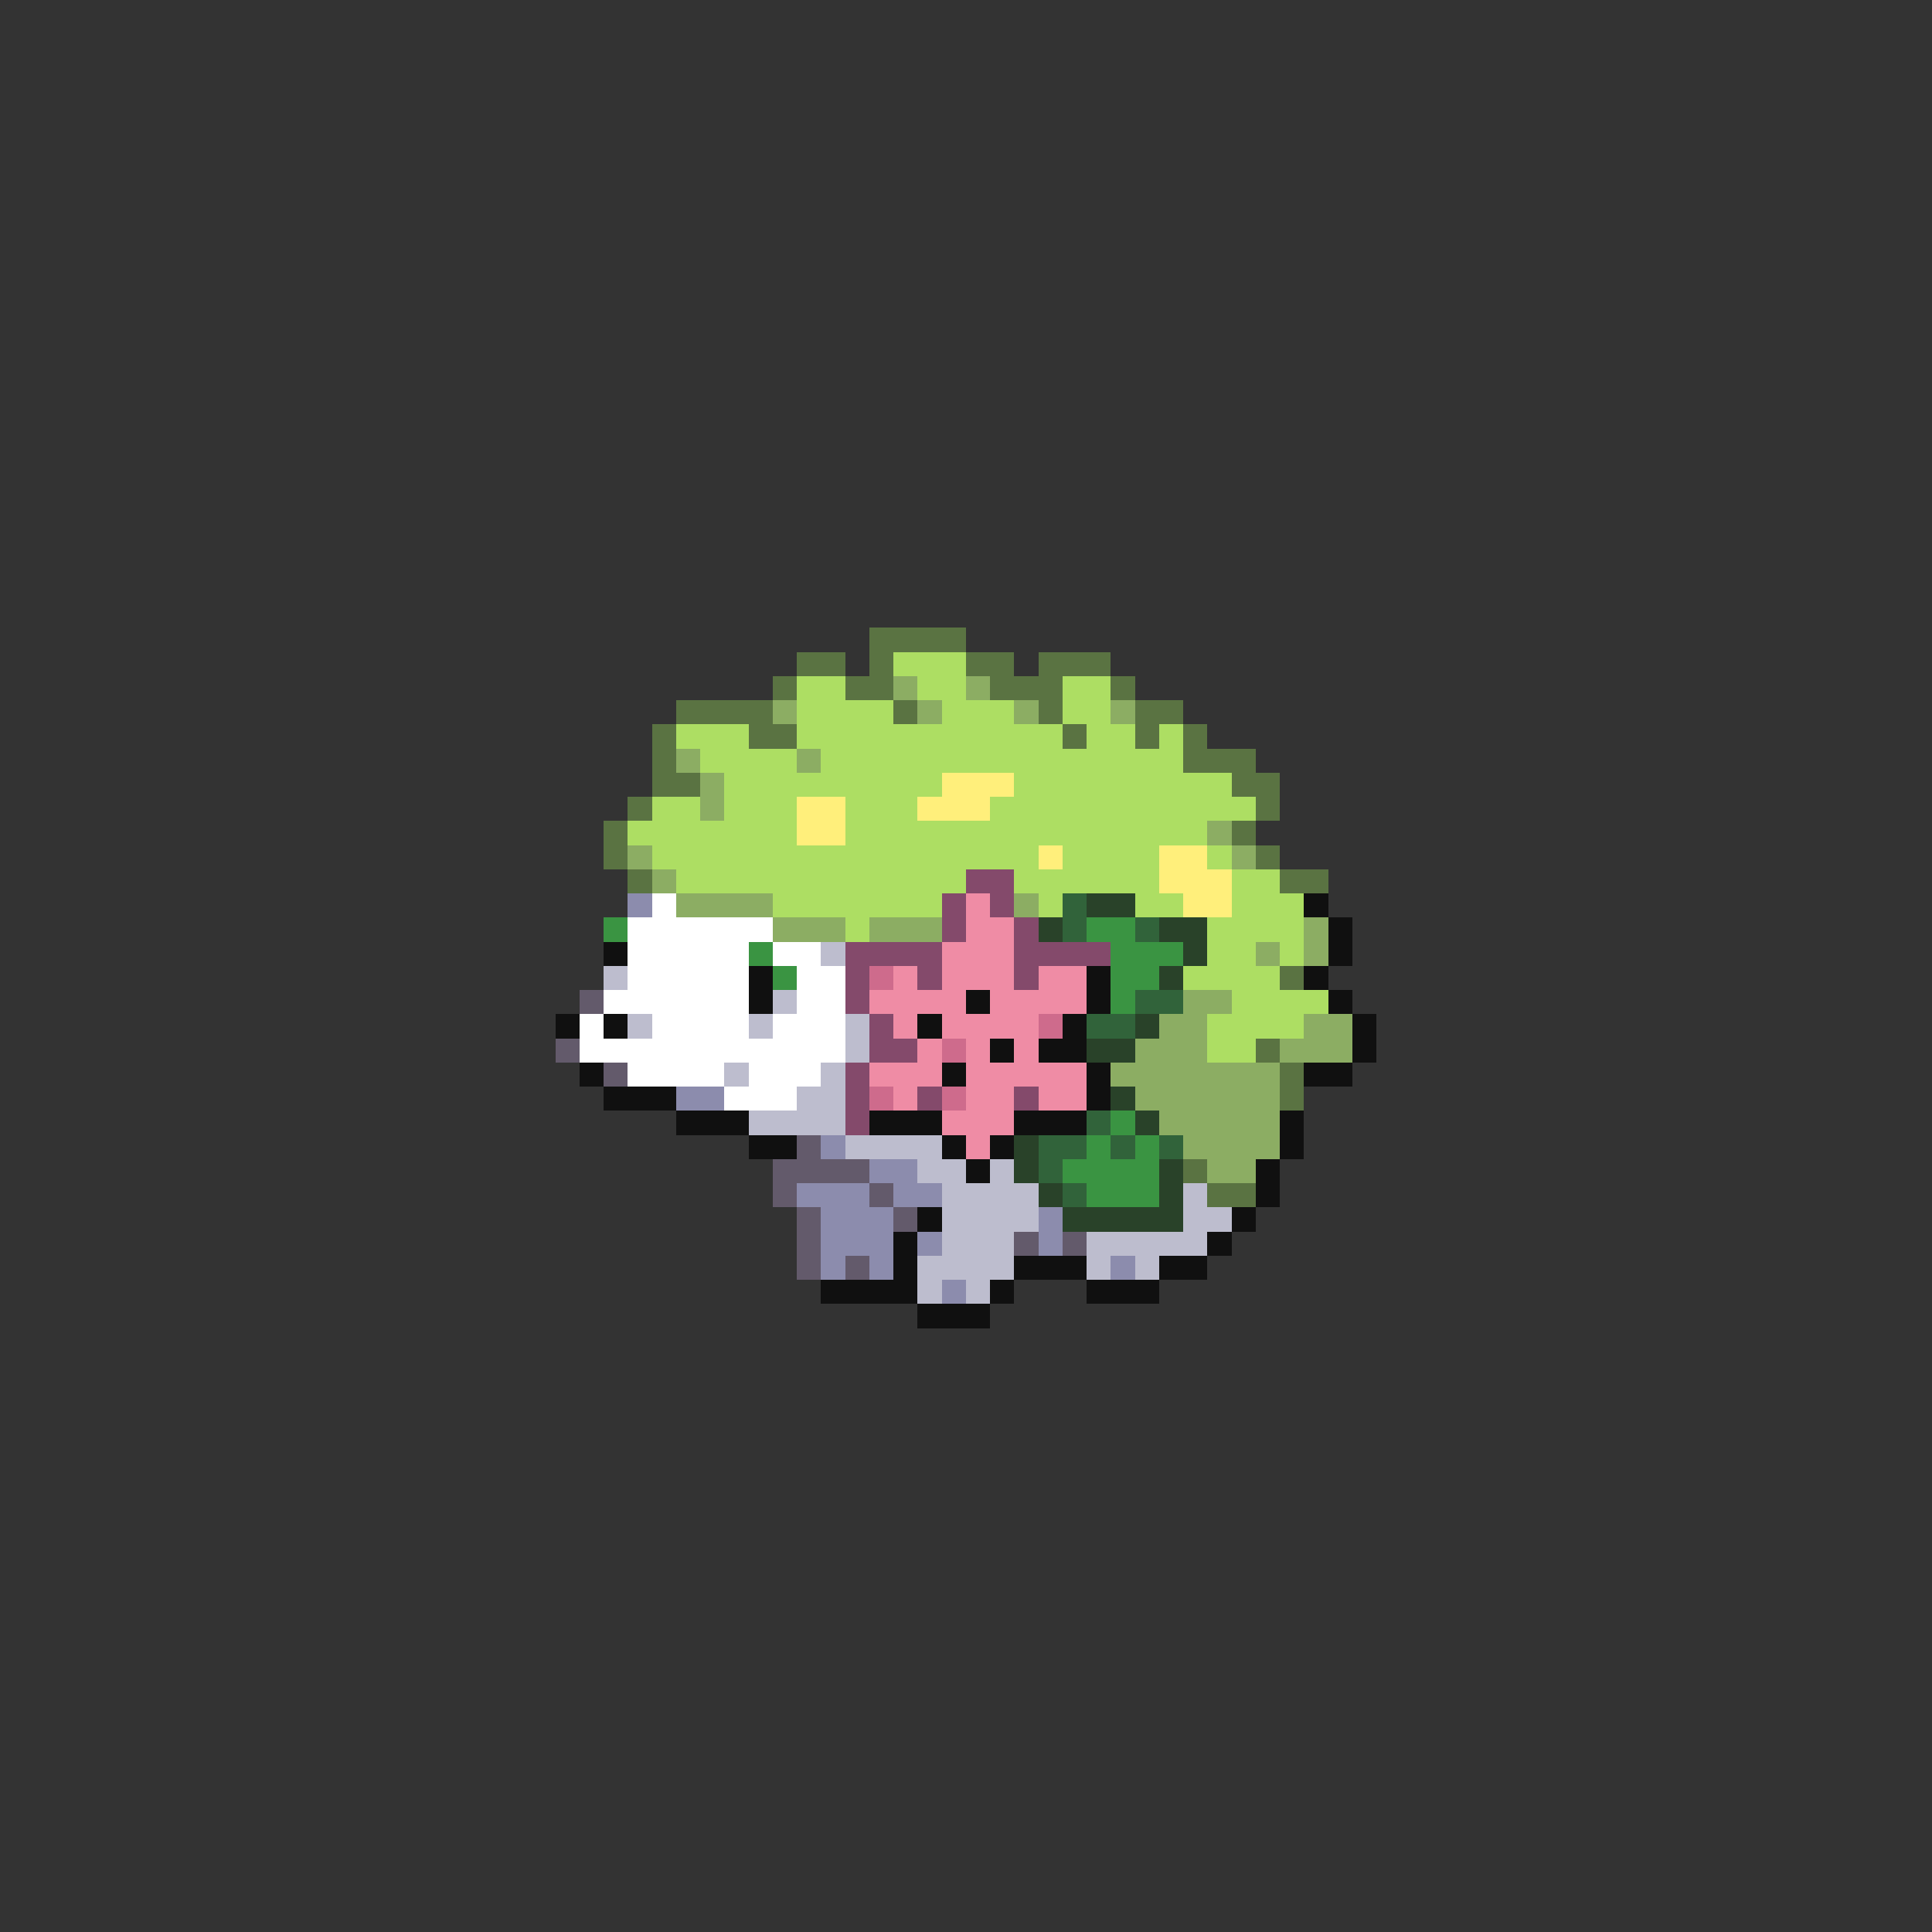 <svg xmlns="http://www.w3.org/2000/svg" viewBox="0 -0.5 80 80" shape-rendering="crispEdges">
<rect x="0" y="-0.5" width="80" height="80" fill="#333333" stroke="none"/>
<path stroke="#5a7342" d="M36 26h4M33 27h2M36 27h1M40 27h2M43 27h3M32 28h1M35 28h2M41 28h3M46 28h1M28 29h4M37 29h1M43 29h1M47 29h2M27 30h1M31 30h2M44 30h1M47 30h1M49 30h1M27 31h1M49 31h3M27 32h2M51 32h2M26 33h1M52 33h1M25 34h1M51 34h1M25 35h1M52 35h1M26 36h1M53 36h2M53 40h1M52 43h1M53 44h1M53 45h1M49 48h1M50 49h2" />
<path stroke="#adde63" d="M37 27h3M33 28h2M38 28h2M44 28h2M33 29h4M39 29h3M44 29h2M28 30h3M33 30h11M45 30h2M48 30h1M29 31h4M34 31h15M30 32h9M42 32h9M27 33h2M30 33h3M35 33h3M41 33h11M26 34h7M35 34h15M27 35h16M44 35h4M50 35h1M28 36h12M42 36h6M51 36h2M32 37h7M43 37h1M47 37h2M51 37h3M35 38h1M50 38h4M50 39h2M53 39h1M49 40h4M51 41h4M50 42h4M50 43h2" />
<path stroke="#8cad63" d="M37 28h1M40 28h1M32 29h1M38 29h1M42 29h1M46 29h1M28 31h1M33 31h1M29 32h1M29 33h1M50 34h1M26 35h1M51 35h1M27 36h1M28 37h4M42 37h1M32 38h3M36 38h3M54 38h1M52 39h1M54 39h1M49 41h2M48 42h2M54 42h2M47 43h3M53 43h3M46 44h7M47 45h6M48 46h5M49 47h4M50 48h2" />
<path stroke="#ffef7b" d="M39 32h3M33 33h2M38 33h3M33 34h2M43 35h1M48 35h2M48 36h3M49 37h2" />
<path stroke="#844a6b" d="M40 36h2M39 37h1M41 37h1M39 38h1M42 38h1M35 39h4M42 39h4M35 40h1M38 40h1M42 40h1M35 41h1M36 42h1M36 43h2M35 44h1M35 45h1M38 45h1M42 45h1M35 46h1" />
<path stroke="#8c8cad" d="M26 37h1M28 45h2M34 47h1M36 48h2M33 49h3M37 49h2M34 50h3M43 50h1M34 51h3M38 51h1M43 51h1M34 52h1M36 52h1M46 52h1M39 53h1" />
<path stroke="#ffffff" d="M27 37h1M26 38h6M26 39h5M32 39h2M26 40h5M33 40h2M25 41h6M33 41h2M24 42h1M27 42h4M32 42h3M24 43h11M26 44h4M31 44h3M30 45h3" />
<path stroke="#ef8ca5" d="M40 37h1M40 38h2M39 39h3M37 40h1M39 40h3M43 40h2M36 41h4M41 41h4M37 42h1M39 42h4M38 43h1M40 43h1M42 43h1M36 44h3M40 44h5M37 45h1M40 45h2M43 45h2M39 46h3M40 47h1" />
<path stroke="#31633a" d="M44 37h1M44 38h1M47 38h1M47 41h2M45 42h2M45 46h1M43 47h2M46 47h1M48 47h1M43 48h1M44 49h1" />
<path stroke="#294229" d="M45 37h2M43 38h1M48 38h2M49 39h1M48 40h1M47 42h1M45 43h2M46 45h1M47 46h1M42 47h1M42 48h1M48 48h1M43 49h1M48 49h1M44 50h5" />
<path stroke="#101010" d="M54 37h1M55 38h1M25 39h1M55 39h1M31 40h1M45 40h1M54 40h1M31 41h1M40 41h1M45 41h1M55 41h1M23 42h1M25 42h1M38 42h1M44 42h1M56 42h1M41 43h1M43 43h2M56 43h1M24 44h1M39 44h1M45 44h1M54 44h2M25 45h3M45 45h1M28 46h3M36 46h3M42 46h3M53 46h1M31 47h2M39 47h1M41 47h1M53 47h1M40 48h1M52 48h1M52 49h1M38 50h1M51 50h1M37 51h1M50 51h1M37 52h1M42 52h3M48 52h2M34 53h4M41 53h1M45 53h3M38 54h3" />
<path stroke="#3a9442" d="M25 38h1M45 38h2M31 39h1M46 39h3M32 40h1M46 40h2M46 41h1M46 46h1M45 47h1M47 47h1M44 48h4M45 49h3" />
<path stroke="#bdbdce" d="M34 39h1M25 40h1M32 41h1M26 42h1M31 42h1M35 42h1M35 43h1M30 44h1M34 44h1M33 45h2M31 46h4M35 47h4M38 48h2M41 48h1M39 49h4M49 49h1M39 50h4M49 50h2M39 51h3M45 51h5M38 52h4M45 52h1M47 52h1M38 53h1M40 53h1" />
<path stroke="#ce6b8c" d="M36 40h1M43 42h1M39 43h1M36 45h1M39 45h1" />
<path stroke="#635a6b" d="M24 41h1M23 43h1M25 44h1M33 47h1M32 48h4M32 49h1M36 49h1M33 50h1M37 50h1M33 51h1M42 51h1M44 51h1M33 52h1M35 52h1" />
</svg>
